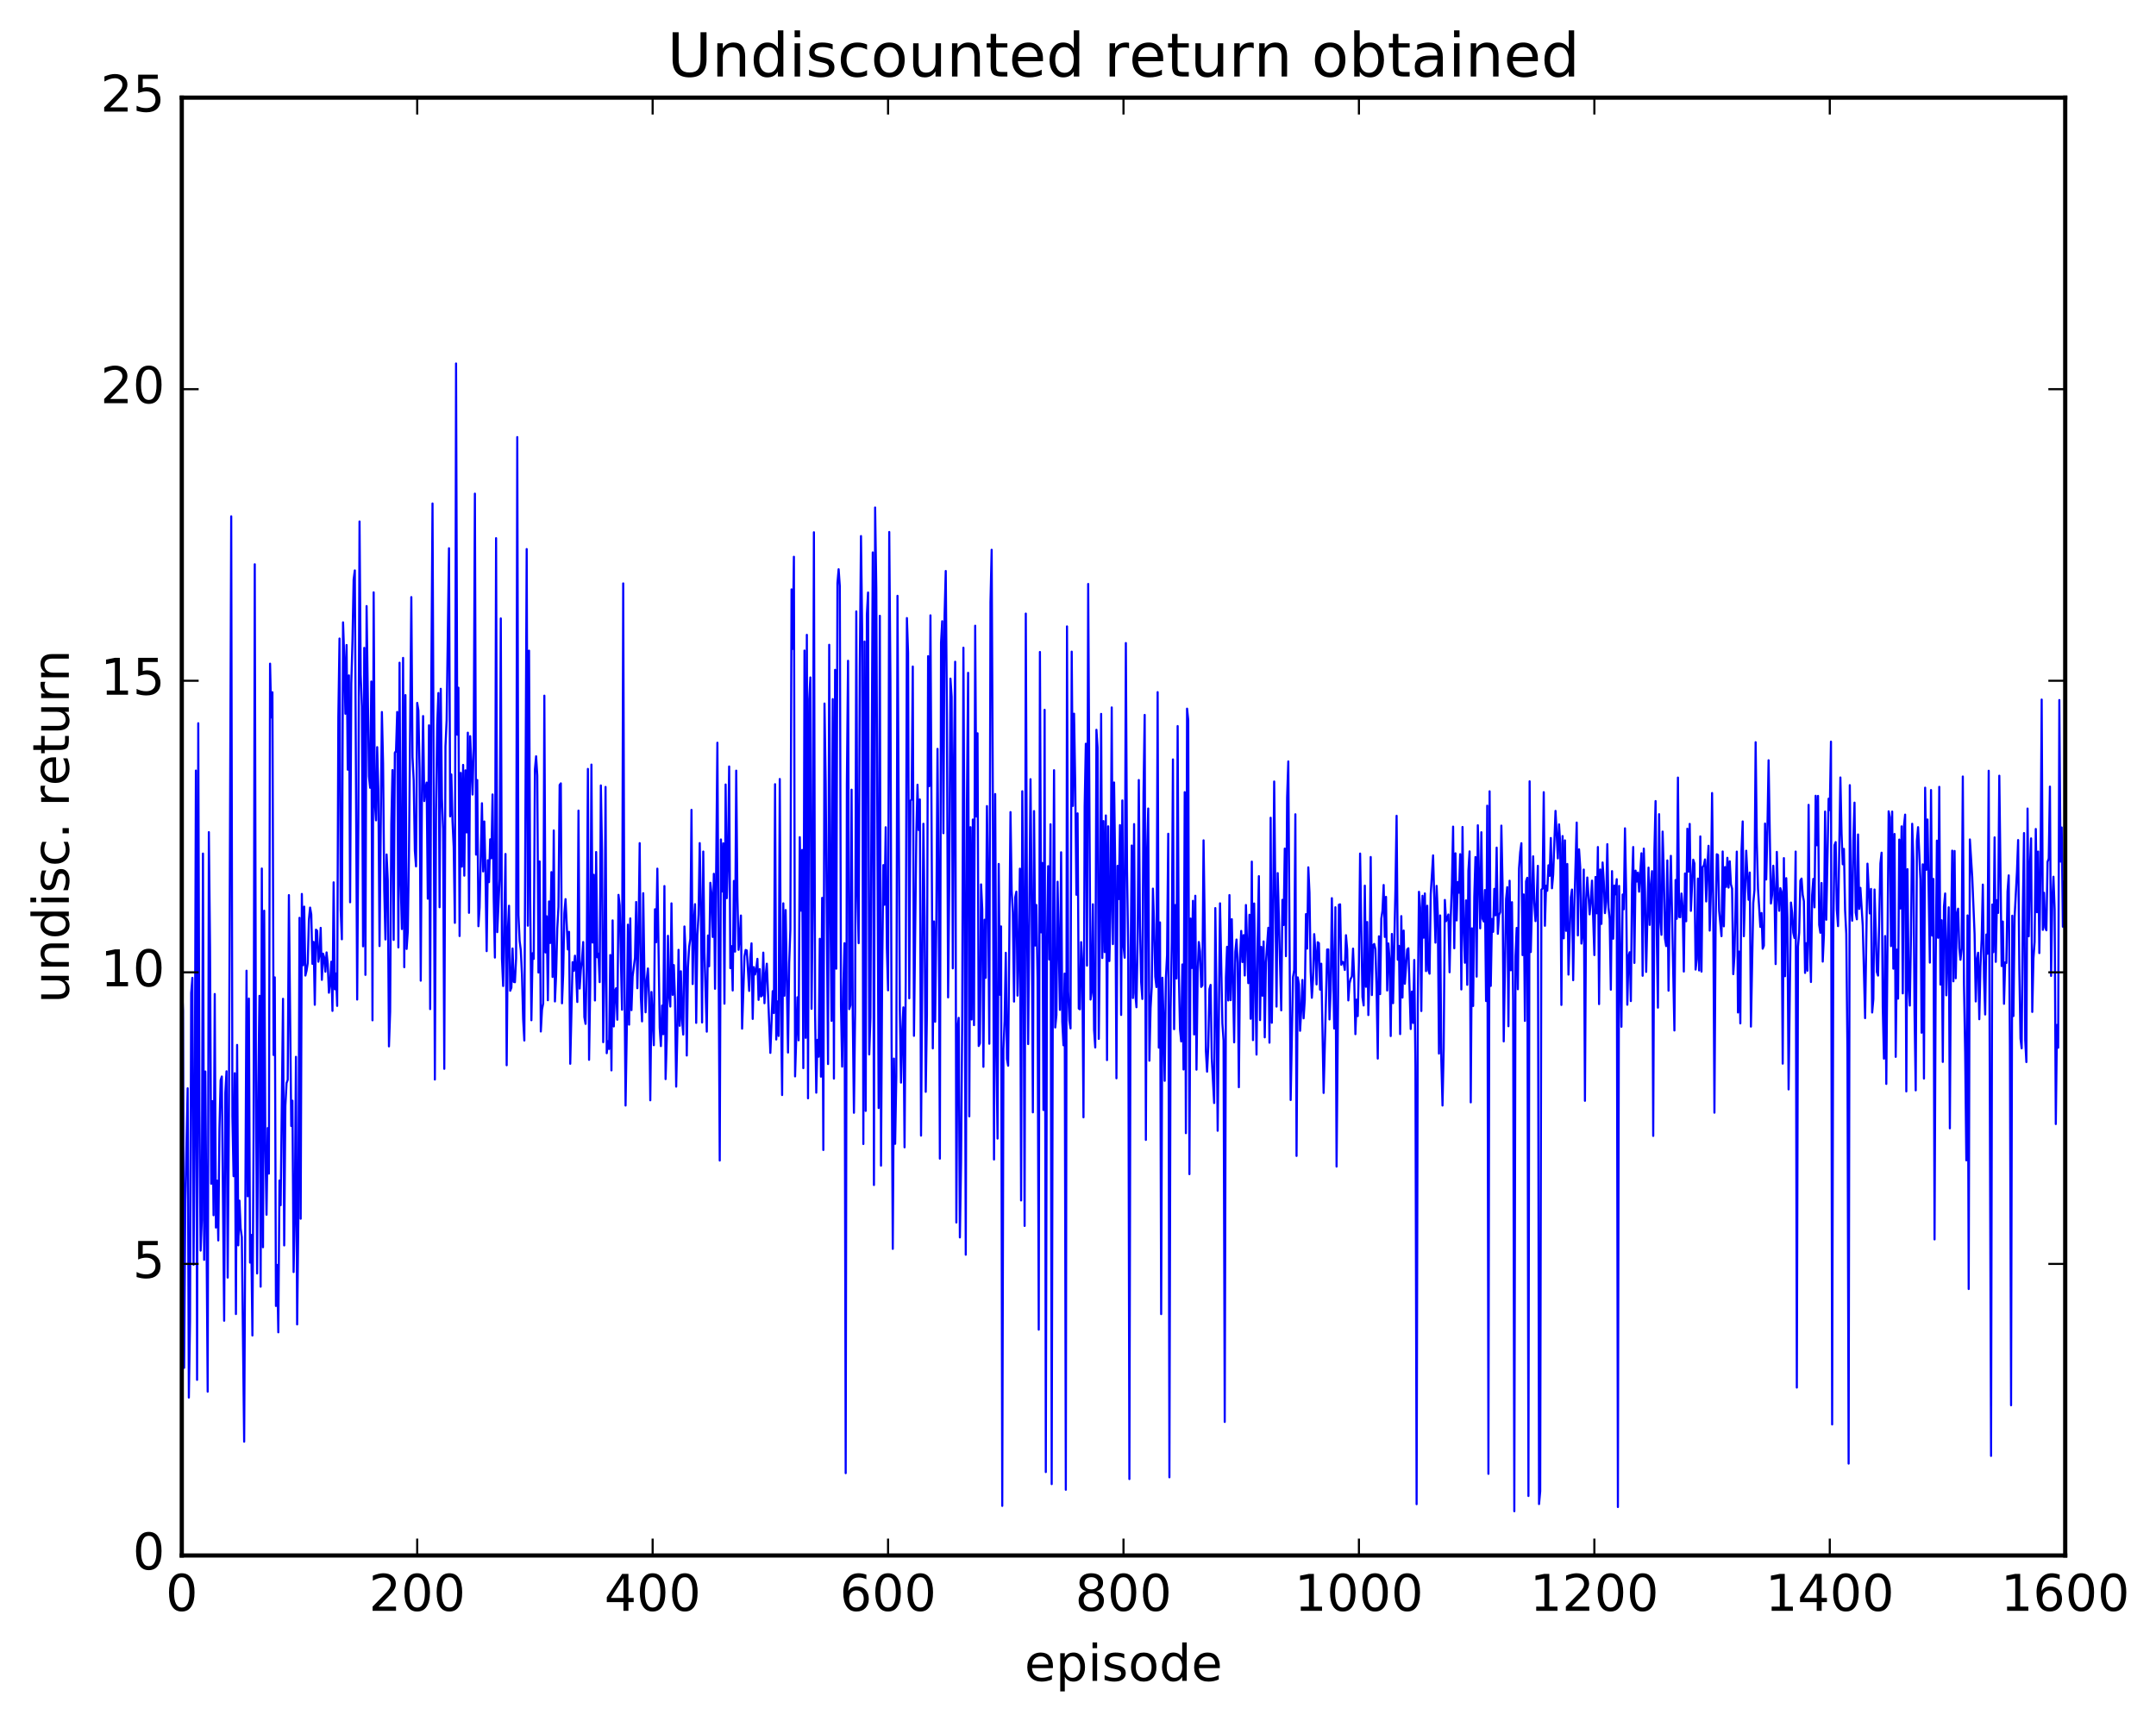 <?xml version="1.0" encoding="utf-8" standalone="no"?>
<!DOCTYPE svg PUBLIC "-//W3C//DTD SVG 1.1//EN"
  "http://www.w3.org/Graphics/SVG/1.1/DTD/svg11.dtd">
<!-- Created with matplotlib (http://matplotlib.org/) -->
<svg height="408pt" version="1.1" viewBox="0 0 511 408" width="511pt" xmlns="http://www.w3.org/2000/svg" xmlns:xlink="http://www.w3.org/1999/xlink">
 <defs>
  <style type="text/css">
*{stroke-linecap:butt;stroke-linejoin:round;stroke-miterlimit:100000;}
  </style>
 </defs>
 <g id="figure_1">
  <g id="patch_1">
   <path d="M 0 408.169 
L 511.954 408.169 
L 511.954 0 
L 0 0 
z
" style="fill:#ffffff;"/>
  </g>
  <g id="axes_1">
   <g id="patch_2">
    <path d="M 43.084 368.742 
L 489.484 368.742 
L 489.484 23.142 
L 43.084 23.142 
z
" style="fill:#ffffff;"/>
   </g>
   <g id="line2d_1">
    <path clip-path="url(#p5ea886317f)" d="M 43.084 232.072 
L 43.363 239.583 
L 43.642 324.256 
L 43.921 284.632 
L 44.479 257.992 
L 44.758 331.317 
L 45.037 313.322 
L 45.316 235.394 
L 45.595 231.806 
L 45.874 299.82 
L 46.153 265.675 
L 46.432 182.67 
L 46.711 327.109 
L 46.99 171.452 
L 47.269 262.976 
L 47.548 296.471 
L 47.827 289.276 
L 48.106 202.347 
L 48.385 298.661 
L 48.664 254.01 
L 49.222 329.912 
L 49.501 197.269 
L 49.78 224.595 
L 50.059 280.627 
L 50.338 261.03 
L 50.617 288.086 
L 50.896 235.64 
L 51.175 291.006 
L 51.454 279.884 
L 51.733 294.057 
L 52.012 267.583 
L 52.291 256.088 
L 52.57 255.197 
L 53.128 313.09 
L 53.407 259.074 
L 53.686 253.957 
L 53.965 302.864 
L 54.244 265.948 
L 54.802 122.4 
L 55.081 264.625 
L 55.36 278.826 
L 55.639 254.414 
L 55.918 311.508 
L 56.197 247.709 
L 56.476 295.223 
L 56.755 284.622 
L 57.034 291.227 
L 57.313 293.261 
L 57.871 341.766 
L 58.429 230.117 
L 58.708 283.599 
L 58.987 236.72 
L 59.266 299.311 
L 59.545 292.753 
L 59.824 316.597 
L 60.103 269.514 
L 60.382 133.766 
L 60.661 255.836 
L 60.94 301.882 
L 61.219 256.762 
L 61.498 236.066 
L 61.777 305.022 
L 62.056 205.893 
L 62.335 295.672 
L 62.614 215.887 
L 62.893 271.263 
L 63.172 287.963 
L 63.451 267.418 
L 63.73 278.22 
L 64.009 157.33 
L 64.288 170.09 
L 64.567 164.108 
L 64.846 250.095 
L 65.125 231.694 
L 65.404 309.594 
L 65.683 299.859 
L 65.962 315.837 
L 66.241 279.859 
L 66.52 285.708 
L 67.078 236.776 
L 67.357 295.241 
L 67.636 262.167 
L 67.915 256.763 
L 68.194 255.989 
L 68.473 212.192 
L 69.031 266.928 
L 69.31 260.932 
L 69.589 301.552 
L 69.868 287.742 
L 70.147 250.532 
L 70.426 313.968 
L 70.705 289.51 
L 70.984 217.584 
L 71.263 288.913 
L 71.542 211.917 
L 71.821 228.817 
L 72.1 214.925 
L 72.379 231.264 
L 72.658 230.121 
L 72.937 228.292 
L 73.216 218.032 
L 73.495 215.152 
L 73.774 216.784 
L 74.053 228.492 
L 74.332 223.286 
L 74.611 238.195 
L 74.89 220.387 
L 75.169 220.653 
L 75.448 227.992 
L 75.727 226.356 
L 76.006 219.962 
L 76.285 232.282 
L 76.564 226.07 
L 76.843 226.99 
L 77.122 230.356 
L 77.401 225.78 
L 77.68 228.49 
L 77.959 235.337 
L 78.238 233.189 
L 78.517 227.991 
L 78.796 239.643 
L 79.075 209.17 
L 79.354 234.534 
L 79.633 230.765 
L 79.912 238.457 
L 80.191 169.959 
L 80.47 151.37 
L 80.749 215.71 
L 81.028 222.668 
L 81.307 147.535 
L 81.586 155.748 
L 81.865 169.196 
L 82.144 152.906 
L 82.423 182.461 
L 82.702 160.109 
L 82.981 213.893 
L 83.26 162.053 
L 83.539 152.064 
L 83.818 137.371 
L 84.097 135.221 
L 84.655 236.954 
L 84.934 195.012 
L 85.213 123.619 
L 85.492 159.979 
L 85.771 167.467 
L 86.05 224.335 
L 86.329 153.584 
L 86.608 231.102 
L 86.887 143.675 
L 87.445 184.033 
L 87.724 186.748 
L 88.003 161.561 
L 88.282 241.878 
L 88.561 140.422 
L 88.84 190.048 
L 89.119 194.475 
L 89.398 177.12 
L 89.677 187.318 
L 89.956 224.274 
L 90.514 168.793 
L 90.793 180.959 
L 91.072 210.908 
L 91.351 222.708 
L 91.63 202.563 
L 91.909 208.699 
L 92.188 248.055 
L 92.467 239.8 
L 92.746 195.38 
L 93.025 182.561 
L 93.304 222.816 
L 93.583 178.439 
L 93.862 178.052 
L 94.141 168.781 
L 94.42 224.594 
L 94.699 157.107 
L 94.978 209.563 
L 95.257 220.241 
L 95.536 155.961 
L 95.815 229.284 
L 96.094 164.78 
L 96.373 224.957 
L 96.652 220.832 
L 96.931 202.554 
L 97.489 141.548 
L 97.768 179.484 
L 98.047 184.937 
L 98.326 201.642 
L 98.605 205.384 
L 98.884 166.629 
L 99.163 168.425 
L 99.442 182.229 
L 99.721 232.482 
L 100 188.494 
L 100.279 169.748 
L 100.558 189.904 
L 100.837 186.943 
L 101.116 185.52 
L 101.395 213.05 
L 101.674 171.951 
L 101.953 239.215 
L 102.232 160.679 
L 102.511 119.357 
L 103.069 255.912 
L 103.348 192.148 
L 103.627 171.827 
L 103.906 164.287 
L 104.185 215.068 
L 104.464 163.288 
L 104.743 189.334 
L 105.022 196.471 
L 105.301 253.373 
L 105.58 176.98 
L 105.859 170.745 
L 106.417 129.972 
L 106.696 193.527 
L 106.975 183.584 
L 107.254 194.758 
L 107.533 200.786 
L 107.812 218.775 
L 108.091 86.168 
L 108.37 174.167 
L 108.649 163.021 
L 108.928 221.896 
L 109.207 183.224 
L 109.486 205.447 
L 109.765 181.325 
L 110.044 207.585 
L 110.323 182.62 
L 110.602 197.337 
L 110.881 173.689 
L 111.16 216.395 
L 111.439 174.515 
L 111.997 188.354 
L 112.276 176.476 
L 112.555 117.021 
L 112.834 202.602 
L 113.113 184.911 
L 113.392 219.568 
L 113.671 215.093 
L 114.229 190.416 
L 114.508 206.582 
L 114.787 194.741 
L 115.066 206.944 
L 115.345 225.477 
L 115.624 203.931 
L 115.903 209.123 
L 116.182 198.963 
L 116.461 203.454 
L 116.74 188.336 
L 117.019 212.937 
L 117.298 227.002 
L 117.577 127.58 
L 117.856 220.973 
L 118.414 208.346 
L 118.693 146.605 
L 118.972 227.238 
L 119.251 233.744 
L 119.809 202.443 
L 120.088 252.527 
L 120.367 220.598 
L 120.646 214.714 
L 120.925 234.87 
L 121.204 234.13 
L 121.483 224.847 
L 121.762 232.762 
L 122.041 232.844 
L 122.32 227.192 
L 122.599 103.615 
L 122.878 216.948 
L 123.157 223.053 
L 123.436 225.267 
L 123.715 231.115 
L 123.994 241.562 
L 124.273 246.662 
L 124.831 130.16 
L 125.11 219.447 
L 125.389 154.244 
L 125.668 213.535 
L 125.947 241.862 
L 126.226 225.971 
L 126.505 227.312 
L 126.784 182.385 
L 127.063 179.287 
L 127.342 183.863 
L 127.621 230.546 
L 127.9 204.209 
L 128.179 244.526 
L 128.458 239.358 
L 128.737 237.885 
L 129.016 164.915 
L 129.295 225.784 
L 129.574 217.209 
L 129.853 237.121 
L 130.132 213.698 
L 130.411 223.541 
L 130.69 206.748 
L 130.969 231.604 
L 131.248 196.869 
L 131.527 237.406 
L 131.806 231.141 
L 132.085 220.052 
L 132.364 214.959 
L 132.643 186.089 
L 132.922 185.704 
L 133.201 237.842 
L 133.48 230.944 
L 133.759 216.515 
L 134.038 213.148 
L 134.596 225.075 
L 134.875 220.899 
L 135.154 252.18 
L 135.712 228.091 
L 135.991 230.16 
L 136.27 226.559 
L 136.549 230.399 
L 136.828 237.53 
L 137.107 192.165 
L 137.386 234.35 
L 137.665 229.919 
L 137.944 227.602 
L 138.223 223.322 
L 138.502 241.121 
L 138.781 242.722 
L 139.06 228.35 
L 139.339 182.275 
L 139.618 251.241 
L 139.897 233.113 
L 140.176 181.254 
L 140.455 223.452 
L 140.734 207.377 
L 141.013 237.173 
L 141.292 201.981 
L 141.571 226.938 
L 141.85 226.071 
L 142.129 232.821 
L 142.408 186.196 
L 142.687 201.746 
L 142.966 247.058 
L 143.245 230.962 
L 143.524 186.548 
L 143.803 249.673 
L 144.082 246.819 
L 144.361 248.672 
L 144.64 226.404 
L 144.919 253.746 
L 145.198 218.191 
L 145.477 243.328 
L 145.756 234.869 
L 146.035 234.261 
L 146.314 241.733 
L 146.593 212.135 
L 146.872 214.593 
L 147.43 239.367 
L 147.709 138.302 
L 147.988 229.57 
L 148.267 262.078 
L 148.546 244.649 
L 148.825 219.198 
L 149.104 242.904 
L 149.383 217.717 
L 149.662 239.468 
L 149.941 231.471 
L 150.499 227.048 
L 150.778 213.822 
L 151.057 234.269 
L 151.336 221.53 
L 151.615 199.874 
L 151.894 236.414 
L 152.173 242.129 
L 152.452 211.74 
L 152.731 231.006 
L 153.01 239.977 
L 153.289 232.191 
L 153.568 229.586 
L 153.847 236.622 
L 154.126 260.838 
L 154.405 235.16 
L 154.963 247.776 
L 155.242 215.545 
L 155.521 223.369 
L 155.8 205.923 
L 156.358 243.623 
L 156.637 247.986 
L 156.916 238.368 
L 157.195 245.179 
L 157.474 210.048 
L 157.753 255.811 
L 158.032 246.344 
L 158.311 221.842 
L 158.59 236.041 
L 158.869 238.617 
L 159.148 214.149 
L 159.427 235.845 
L 159.706 228.782 
L 159.985 237.073 
L 160.264 257.599 
L 160.543 244.513 
L 160.822 225.166 
L 161.101 243.177 
L 161.38 230.252 
L 161.659 241.746 
L 161.938 245.259 
L 162.217 219.632 
L 162.496 225.824 
L 162.775 250.221 
L 163.054 229.289 
L 163.333 224.491 
L 163.612 222.595 
L 163.891 191.989 
L 164.17 233.277 
L 164.449 218.612 
L 164.728 214.34 
L 165.007 242.483 
L 165.286 221.734 
L 165.565 216.813 
L 165.844 199.869 
L 166.123 215.407 
L 166.402 242.389 
L 166.681 201.869 
L 166.96 225.651 
L 167.518 244.567 
L 167.797 221.777 
L 168.076 229.059 
L 168.355 209.279 
L 168.634 211.872 
L 168.913 222.114 
L 169.192 207.143 
L 169.471 234.401 
L 170.029 176.073 
L 170.587 275.114 
L 170.866 199.002 
L 171.145 211.34 
L 171.424 199.92 
L 171.703 237.931 
L 171.982 185.974 
L 172.261 212.917 
L 172.54 204.037 
L 172.819 181.703 
L 173.098 229.511 
L 173.377 224.289 
L 173.656 234.804 
L 173.935 208.839 
L 174.214 225.591 
L 174.493 182.693 
L 174.772 212.46 
L 175.051 225.171 
L 175.33 222.216 
L 175.609 217.033 
L 175.888 243.852 
L 176.446 226.737 
L 176.725 225.201 
L 177.004 225.325 
L 177.562 234.907 
L 177.841 226.916 
L 178.12 223.629 
L 178.399 241.542 
L 178.678 229.257 
L 178.957 231.006 
L 179.236 229.753 
L 179.515 227.303 
L 179.794 237.037 
L 180.073 229.726 
L 180.352 236.225 
L 180.631 236.01 
L 180.91 225.829 
L 181.189 237.825 
L 181.468 231.201 
L 181.747 228.456 
L 182.584 249.596 
L 183.142 234.963 
L 183.421 240.15 
L 183.7 185.902 
L 183.979 246.423 
L 184.258 237.397 
L 184.537 245.584 
L 184.816 184.671 
L 185.095 237.382 
L 185.374 259.59 
L 185.653 214.14 
L 185.932 236.046 
L 186.211 215.737 
L 186.769 249.513 
L 187.048 228.244 
L 187.327 220.302 
L 187.606 139.719 
L 187.885 153.826 
L 188.164 131.989 
L 188.443 255.171 
L 189.001 236.411 
L 189.28 246.616 
L 189.559 198.463 
L 189.838 215.885 
L 190.117 201.491 
L 190.396 253.215 
L 190.675 154.22 
L 190.954 246.035 
L 191.233 150.497 
L 191.512 260.363 
L 191.791 165.748 
L 192.07 160.59 
L 192.349 239.155 
L 192.628 214.466 
L 192.907 126.183 
L 193.186 240.351 
L 193.465 259.034 
L 193.744 246.499 
L 194.023 250.502 
L 194.302 222.555 
L 194.581 255.237 
L 194.86 212.851 
L 195.139 272.616 
L 195.418 166.778 
L 195.697 185.779 
L 196.255 252.243 
L 196.534 152.856 
L 196.813 215.322 
L 197.092 242.006 
L 197.371 165.732 
L 197.65 255.697 
L 197.929 158.794 
L 198.208 229.635 
L 198.487 138.24 
L 198.766 134.945 
L 199.045 138.952 
L 199.324 238.495 
L 199.603 252.855 
L 199.882 234.059 
L 200.161 223.59 
L 200.44 349.228 
L 200.719 185.865 
L 200.998 156.645 
L 201.277 239.225 
L 201.556 238.308 
L 201.835 187.2 
L 202.114 240.742 
L 202.393 263.794 
L 202.672 239.876 
L 202.951 144.941 
L 203.23 211.445 
L 203.509 223.589 
L 203.788 157.924 
L 204.067 127.078 
L 204.346 149.721 
L 204.625 271.2 
L 204.904 152.081 
L 205.183 263.348 
L 205.462 145.731 
L 205.741 140.459 
L 206.02 249.966 
L 206.299 241.316 
L 206.857 130.951 
L 207.136 280.92 
L 207.415 120.307 
L 207.694 139.589 
L 208.252 262.671 
L 208.531 145.988 
L 208.81 276.325 
L 209.089 229.979 
L 209.368 205.082 
L 209.647 214.483 
L 209.926 196.109 
L 210.205 224.894 
L 210.484 234.761 
L 210.763 126.115 
L 211.042 161.358 
L 211.321 247.185 
L 211.6 296.056 
L 211.879 250.945 
L 212.158 271.159 
L 212.437 255.138 
L 212.716 141.246 
L 213.274 239.479 
L 213.553 256.644 
L 213.832 244.486 
L 214.111 238.809 
L 214.39 271.981 
L 214.669 232.567 
L 214.948 146.521 
L 215.227 154.792 
L 215.506 236.659 
L 215.785 189.85 
L 216.064 189.455 
L 216.343 158.005 
L 216.622 245.555 
L 217.18 197.829 
L 217.459 186.026 
L 217.738 196.773 
L 218.017 189.52 
L 218.296 269.208 
L 218.854 195.283 
L 219.133 217.281 
L 219.412 258.829 
L 219.691 240.738 
L 219.97 155.552 
L 220.249 186.36 
L 220.528 145.872 
L 221.086 248.534 
L 221.365 218.432 
L 221.644 242.218 
L 221.923 218.125 
L 222.202 177.53 
L 222.481 211.411 
L 222.76 274.668 
L 223.039 152.378 
L 223.318 147.263 
L 223.597 197.521 
L 223.876 145.934 
L 224.155 135.36 
L 224.434 169.663 
L 224.713 236.444 
L 224.992 208.692 
L 225.271 160.872 
L 225.55 165.18 
L 225.829 229.564 
L 226.108 179.911 
L 226.387 156.871 
L 226.666 289.811 
L 226.945 243.896 
L 227.224 241.288 
L 227.503 293.344 
L 227.782 275.631 
L 228.061 241.601 
L 228.34 153.544 
L 228.619 211.711 
L 228.898 297.444 
L 229.177 190.086 
L 229.456 159.499 
L 229.735 264.645 
L 230.014 196.094 
L 230.293 241.678 
L 230.572 194.281 
L 230.851 243.019 
L 231.13 148.337 
L 231.409 193.555 
L 231.688 173.836 
L 231.967 247.964 
L 232.246 247.323 
L 232.525 209.652 
L 232.804 215.49 
L 233.083 252.903 
L 233.362 218.031 
L 233.641 231.794 
L 233.92 191.088 
L 234.199 212.772 
L 234.478 247.434 
L 234.757 142.751 
L 235.036 130.332 
L 235.315 189.335 
L 235.594 274.873 
L 235.873 188.235 
L 236.152 248.55 
L 236.431 269.909 
L 236.71 204.808 
L 236.989 235.818 
L 237.268 219.611 
L 237.547 356.983 
L 237.826 248.709 
L 238.105 242.048 
L 238.384 225.874 
L 238.663 251.066 
L 238.942 252.639 
L 239.5 192.515 
L 239.779 211.244 
L 240.058 216.303 
L 240.337 237.435 
L 240.616 212.745 
L 240.895 211.367 
L 241.174 236.02 
L 241.453 224.311 
L 241.732 205.93 
L 242.011 284.579 
L 242.29 187.57 
L 242.569 218.348 
L 242.848 290.614 
L 243.127 145.457 
L 243.406 216.988 
L 243.685 247.51 
L 244.243 184.715 
L 244.522 214.098 
L 244.801 263.696 
L 245.08 192.274 
L 245.359 224.15 
L 245.638 214.542 
L 245.917 231.973 
L 246.196 315.209 
L 246.475 154.559 
L 246.754 221.026 
L 247.033 204.579 
L 247.312 263.132 
L 247.591 168.269 
L 247.87 348.968 
L 248.149 223.796 
L 248.428 205.332 
L 248.707 227.465 
L 248.986 195.401 
L 249.265 351.824 
L 249.544 228.372 
L 249.823 182.58 
L 250.102 243.577 
L 250.381 240.637 
L 250.66 209.025 
L 251.218 239.403 
L 251.497 202.042 
L 251.776 242.174 
L 252.055 247.796 
L 252.334 230.792 
L 252.613 353.162 
L 252.892 148.497 
L 253.171 235.017 
L 253.45 241.93 
L 253.729 243.8 
L 254.008 154.48 
L 254.287 191.05 
L 254.566 169.185 
L 254.845 185.98 
L 255.124 212.112 
L 255.403 192.818 
L 255.682 239.084 
L 255.961 239.268 
L 256.24 223.339 
L 256.519 229.038 
L 256.798 264.873 
L 257.077 191.176 
L 257.356 176.303 
L 257.635 228.913 
L 257.914 138.435 
L 258.472 236.955 
L 258.751 235.116 
L 259.03 214.365 
L 259.309 244.11 
L 259.588 248.314 
L 259.867 173.006 
L 260.146 177.226 
L 260.425 246.281 
L 260.704 219.773 
L 260.983 169.233 
L 261.262 227.108 
L 261.541 194.652 
L 261.82 225.702 
L 262.099 193.309 
L 262.378 251.306 
L 262.657 195.886 
L 262.936 227.822 
L 263.215 215.775 
L 263.494 167.702 
L 263.773 223.809 
L 264.052 185.492 
L 264.331 206.199 
L 264.61 255.624 
L 264.889 205.263 
L 265.168 213.135 
L 265.447 195.6 
L 265.726 240.603 
L 266.005 189.751 
L 266.284 224.183 
L 266.563 227.037 
L 266.842 152.441 
L 267.121 206.041 
L 267.4 224.784 
L 267.679 350.628 
L 267.958 229.435 
L 268.237 200.438 
L 268.516 236.595 
L 268.795 195.355 
L 269.074 235.414 
L 269.353 238.777 
L 269.632 223 
L 269.911 184.912 
L 270.19 219.505 
L 270.469 232.816 
L 270.748 236.82 
L 271.027 188.018 
L 271.306 169.475 
L 271.585 270.222 
L 271.864 202.17 
L 272.143 191.665 
L 272.422 251.447 
L 272.701 238.944 
L 272.98 233.947 
L 273.259 210.659 
L 273.538 219.178 
L 273.817 231.522 
L 274.096 233.993 
L 274.375 164.079 
L 274.654 248.353 
L 274.933 218.664 
L 275.212 311.522 
L 275.491 231.782 
L 275.77 241.293 
L 276.049 256.217 
L 276.328 231.992 
L 276.607 226.448 
L 276.886 197.65 
L 277.165 350.209 
L 277.444 239.595 
L 277.723 223.436 
L 278.002 180.028 
L 278.281 243.976 
L 278.56 214.551 
L 278.839 231.956 
L 279.118 172.123 
L 279.397 230.818 
L 279.676 243.966 
L 279.955 246.876 
L 280.234 228.637 
L 280.513 253.53 
L 280.792 187.789 
L 281.071 268.627 
L 281.35 167.994 
L 281.629 170.74 
L 281.908 278.343 
L 282.187 217.755 
L 282.466 229.47 
L 282.745 213.555 
L 283.024 245.229 
L 283.303 212.345 
L 283.582 253.575 
L 283.861 230.662 
L 284.14 223.311 
L 284.419 225.58 
L 284.698 233.968 
L 284.977 233.612 
L 285.256 199.206 
L 285.535 219.256 
L 285.814 249.158 
L 286.093 254.048 
L 286.372 248.1 
L 286.651 234.487 
L 286.93 233.479 
L 287.209 250.931 
L 287.767 261.481 
L 288.046 215.27 
L 288.325 237.101 
L 288.604 268.06 
L 289.162 214.141 
L 289.72 242.613 
L 289.999 246.678 
L 290.278 337.083 
L 290.557 231.752 
L 290.836 224.451 
L 291.115 237.172 
L 291.394 212.188 
L 291.673 237.107 
L 291.952 217.906 
L 292.51 247.103 
L 292.789 225.657 
L 293.068 222.725 
L 293.347 228.271 
L 293.626 257.736 
L 293.905 226.937 
L 294.184 220.685 
L 294.463 228.06 
L 294.742 221.68 
L 295.021 231.253 
L 295.3 214.543 
L 295.858 233.067 
L 296.137 216.855 
L 296.416 241.506 
L 296.695 204.256 
L 296.974 246.571 
L 297.253 214.182 
L 297.811 250.001 
L 298.09 222.339 
L 298.369 207.704 
L 298.648 241.833 
L 298.927 224.468 
L 299.206 236.042 
L 299.485 223.178 
L 299.764 245.912 
L 300.043 228.136 
L 300.601 219.939 
L 300.88 247.179 
L 301.159 193.855 
L 301.438 242.454 
L 301.717 220.162 
L 301.996 185.266 
L 302.554 238.624 
L 302.833 206.979 
L 303.67 239.51 
L 303.949 213.318 
L 304.228 219.289 
L 304.507 201.17 
L 304.786 226.671 
L 305.065 189.102 
L 305.344 180.504 
L 305.902 260.769 
L 306.46 231.622 
L 306.739 229.947 
L 307.018 193.033 
L 307.297 274.024 
L 307.576 231.695 
L 307.855 233.294 
L 308.134 244.363 
L 308.413 239.458 
L 308.692 232.309 
L 308.971 241.4 
L 309.25 237.017 
L 309.529 216.69 
L 309.808 224.886 
L 310.087 205.611 
L 310.366 211.636 
L 310.645 230.321 
L 310.924 236.534 
L 311.203 232.071 
L 311.482 221.445 
L 311.761 225.454 
L 312.04 233.368 
L 312.319 223.363 
L 312.598 223.6 
L 312.877 234.61 
L 313.156 228.459 
L 313.714 259.09 
L 314.272 237.083 
L 314.551 225.091 
L 314.83 225.083 
L 315.109 241.668 
L 315.388 234.643 
L 315.667 212.922 
L 316.225 243.823 
L 316.504 215.075 
L 316.783 276.546 
L 317.341 214.479 
L 317.62 214.381 
L 317.899 228.715 
L 318.178 228.005 
L 318.457 228.192 
L 318.736 229.94 
L 319.015 221.702 
L 319.294 225.076 
L 319.573 237.161 
L 319.852 233.124 
L 320.131 232.016 
L 320.41 231.506 
L 320.689 224.879 
L 320.968 232.141 
L 321.247 245.158 
L 321.526 236.967 
L 321.805 240.878 
L 322.084 228.074 
L 322.363 202.345 
L 322.921 236.351 
L 323.2 238.356 
L 323.479 209.954 
L 323.758 233.932 
L 324.037 218.572 
L 324.316 240.63 
L 324.595 230.139 
L 324.874 203.165 
L 325.153 235.89 
L 325.432 224.07 
L 325.711 223.773 
L 325.99 225.026 
L 326.269 234.286 
L 326.548 250.946 
L 326.827 221.964 
L 327.106 235.664 
L 327.385 217.773 
L 327.664 215.915 
L 327.943 209.795 
L 328.222 222.107 
L 328.501 212.611 
L 328.78 234.807 
L 329.059 223.649 
L 329.338 227.376 
L 329.617 245.606 
L 329.896 221.401 
L 330.175 237.807 
L 330.733 210.934 
L 331.012 193.39 
L 331.291 227.515 
L 331.57 224.23 
L 331.849 245.147 
L 332.128 217.175 
L 332.407 236.485 
L 332.686 220.597 
L 332.965 233.213 
L 333.523 225.082 
L 333.802 224.794 
L 334.36 243.938 
L 334.639 235.057 
L 334.918 242.499 
L 335.197 227.573 
L 335.476 252.593 
L 335.755 356.584 
L 336.034 238.121 
L 336.313 211.411 
L 336.592 215.126 
L 336.871 239.676 
L 337.15 212.352 
L 337.429 222.291 
L 337.708 211.801 
L 337.987 230.209 
L 338.266 214.713 
L 338.545 229.934 
L 338.824 230.829 
L 339.103 211.963 
L 339.661 202.777 
L 340.219 223.462 
L 340.498 210.011 
L 340.777 216.664 
L 341.056 249.76 
L 341.335 217.016 
L 341.614 251.384 
L 341.893 262.076 
L 342.172 248.6 
L 342.451 213.339 
L 342.73 218.379 
L 343.009 217.773 
L 343.288 216.788 
L 343.567 230.484 
L 343.846 217.361 
L 344.125 209.745 
L 344.404 195.959 
L 344.683 224.799 
L 344.962 202.284 
L 345.241 218.204 
L 345.52 209.099 
L 345.799 211.627 
L 346.078 202.493 
L 346.357 234.559 
L 346.636 196.043 
L 346.915 219.985 
L 347.194 228.232 
L 347.473 213.438 
L 347.752 233.461 
L 348.031 206.45 
L 348.31 201.833 
L 348.589 261.33 
L 348.868 220.068 
L 349.147 238.482 
L 349.426 212.569 
L 349.705 203.162 
L 349.984 231.519 
L 350.263 195.639 
L 350.821 220.077 
L 351.1 197.293 
L 351.379 217.762 
L 351.658 218.45 
L 351.937 210.992 
L 352.216 237.307 
L 352.495 190.995 
L 352.774 349.389 
L 353.053 187.586 
L 353.332 233.721 
L 353.611 217.854 
L 353.89 220.906 
L 354.169 210.714 
L 354.448 216.993 
L 354.727 200.937 
L 355.006 221.368 
L 355.285 216.884 
L 355.564 216.275 
L 355.843 195.72 
L 356.122 209.467 
L 356.401 246.874 
L 356.959 213.162 
L 357.238 210.306 
L 357.517 243.274 
L 357.796 208.786 
L 358.075 230.014 
L 358.354 213.871 
L 358.633 237.131 
L 358.912 358.253 
L 359.191 226.71 
L 359.47 219.977 
L 359.749 234.512 
L 360.028 205.892 
L 360.307 202.018 
L 360.586 199.889 
L 360.865 226.418 
L 361.144 212.034 
L 361.423 242.019 
L 361.702 208.914 
L 361.981 208.087 
L 362.26 354.637 
L 362.539 185.219 
L 362.818 225.687 
L 363.376 203.004 
L 363.655 214.147 
L 363.934 218.362 
L 364.213 213.438 
L 364.492 205.259 
L 364.771 356.555 
L 365.05 353.504 
L 365.329 210.888 
L 365.608 210.637 
L 365.887 187.796 
L 366.166 219.467 
L 366.445 209.973 
L 366.724 211.169 
L 367.003 205.129 
L 367.282 207.635 
L 367.561 198.657 
L 367.84 210.577 
L 368.119 207.369 
L 368.677 192.231 
L 369.235 203.5 
L 369.514 195.42 
L 369.793 199.983 
L 370.072 238.231 
L 370.351 198.199 
L 370.63 222.441 
L 370.909 199.218 
L 371.188 220.668 
L 371.467 204.817 
L 371.746 231.038 
L 372.304 212.695 
L 372.583 210.877 
L 372.862 232.368 
L 373.141 215.188 
L 373.699 194.993 
L 373.978 221.752 
L 374.257 201.337 
L 374.536 205.672 
L 374.815 223.687 
L 375.094 221.116 
L 375.373 206.139 
L 375.652 260.956 
L 375.931 213.215 
L 376.21 208.024 
L 376.768 216.761 
L 377.047 213.52 
L 377.326 208.762 
L 377.884 226.412 
L 378.163 207.887 
L 378.442 216.506 
L 378.721 200.796 
L 379 238.034 
L 379.279 206.119 
L 379.558 219.021 
L 379.837 204.459 
L 380.116 208.937 
L 380.395 216.47 
L 380.674 213.775 
L 380.953 200.116 
L 381.232 215.108 
L 381.511 217.839 
L 381.79 234.614 
L 382.069 206.511 
L 382.348 222.537 
L 382.627 209.917 
L 382.906 212.013 
L 383.185 208.421 
L 383.464 357.255 
L 383.743 210.012 
L 384.301 243.404 
L 384.58 212.056 
L 384.859 215.548 
L 385.138 196.363 
L 385.417 211.122 
L 385.696 238.183 
L 385.975 226.756 
L 386.254 225.738 
L 386.533 237.318 
L 386.812 209.674 
L 387.091 200.796 
L 387.37 228.272 
L 387.649 206.39 
L 387.928 208.987 
L 388.207 206.855 
L 388.486 211.389 
L 389.044 202.276 
L 389.323 231.318 
L 389.602 201.168 
L 389.881 211.381 
L 390.16 230.398 
L 390.718 205.676 
L 390.997 219.259 
L 391.276 209.863 
L 391.555 206.515 
L 391.834 269.278 
L 392.113 201.785 
L 392.392 189.902 
L 392.671 221.528 
L 392.95 238.874 
L 393.229 193.01 
L 393.508 217.643 
L 393.787 221.608 
L 394.066 197.137 
L 394.345 207.288 
L 394.624 222.489 
L 394.903 224.279 
L 395.182 203.97 
L 395.461 234.849 
L 395.74 214.555 
L 396.019 202.884 
L 396.856 244.286 
L 397.135 208.619 
L 397.414 217.811 
L 397.693 184.333 
L 397.972 217.36 
L 398.251 217.451 
L 398.53 211.822 
L 398.809 215.1 
L 399.088 230.313 
L 399.367 207.07 
L 399.646 218.393 
L 399.925 196.446 
L 400.204 206.628 
L 400.483 195.315 
L 400.762 215.933 
L 401.32 203.801 
L 401.599 204.698 
L 401.878 229.848 
L 402.157 227.387 
L 402.436 208.275 
L 402.715 230.054 
L 402.994 198.282 
L 403.273 230.328 
L 403.552 205.53 
L 403.831 205.181 
L 404.11 203.734 
L 404.389 213.699 
L 404.668 205.308 
L 404.947 200.502 
L 405.226 220.61 
L 405.505 211.306 
L 405.784 187.997 
L 406.063 215.495 
L 406.342 263.772 
L 406.621 219.306 
L 406.9 202.512 
L 407.179 202.674 
L 407.458 215.905 
L 408.016 221.929 
L 408.295 201.852 
L 408.574 219.596 
L 408.853 205.544 
L 409.132 210.245 
L 409.411 203.351 
L 409.69 210.418 
L 409.969 204.177 
L 410.248 209.635 
L 410.527 210.65 
L 410.806 230.931 
L 411.085 226.578 
L 411.643 201.883 
L 411.922 240.023 
L 412.201 225.581 
L 412.48 242.606 
L 412.759 201.685 
L 413.038 194.729 
L 413.317 221.941 
L 413.875 201.677 
L 414.433 213.301 
L 414.712 206.841 
L 414.991 243.365 
L 415.549 214.077 
L 415.828 211.009 
L 416.107 175.952 
L 416.386 199.754 
L 416.665 210.644 
L 417.223 219.737 
L 417.502 216.437 
L 417.781 224.9 
L 418.06 224.183 
L 418.339 195.23 
L 418.618 208.491 
L 418.897 196.799 
L 419.176 180.229 
L 419.734 214.19 
L 420.013 212.143 
L 420.292 205.227 
L 420.571 211.338 
L 420.85 228.543 
L 421.129 201.951 
L 421.408 211.809 
L 421.687 215.92 
L 421.966 210.545 
L 422.245 211.414 
L 422.524 252.147 
L 422.803 203.425 
L 423.082 231.428 
L 423.361 208.172 
L 423.64 217.691 
L 423.919 258.259 
L 424.477 213.959 
L 424.756 216.397 
L 425.035 221.09 
L 425.314 222.356 
L 425.593 201.872 
L 425.872 328.936 
L 426.151 224.415 
L 426.43 221.094 
L 426.709 208.763 
L 426.988 208.275 
L 427.267 212.145 
L 427.546 213.635 
L 427.825 230.641 
L 428.104 223.594 
L 428.383 230.118 
L 428.662 190.802 
L 428.941 223.899 
L 429.22 232.793 
L 429.499 212.193 
L 429.778 208.352 
L 430.057 215.097 
L 430.336 188.646 
L 430.615 200.378 
L 430.894 188.679 
L 431.173 219.255 
L 431.452 221.115 
L 431.731 209.321 
L 432.01 227.957 
L 432.289 221.689 
L 432.568 192.389 
L 432.847 218.035 
L 433.405 189.337 
L 433.684 192.03 
L 433.963 175.814 
L 434.242 337.684 
L 434.521 220.262 
L 434.8 200.362 
L 435.079 199.629 
L 435.358 215.686 
L 435.637 219.549 
L 436.195 184.309 
L 436.474 197.614 
L 436.753 204.884 
L 437.032 201.235 
L 437.311 215.81 
L 437.59 221.388 
L 437.869 249.012 
L 438.148 346.962 
L 438.427 186.129 
L 438.706 214.097 
L 438.985 218.266 
L 439.264 199.317 
L 439.543 190.275 
L 439.822 216.362 
L 440.101 217.934 
L 440.38 197.82 
L 440.659 215.469 
L 440.938 210.472 
L 441.496 219.442 
L 442.054 241.357 
L 442.612 204.74 
L 443.17 216.535 
L 443.449 210.724 
L 443.728 240.025 
L 444.007 236.853 
L 444.286 210.868 
L 444.844 230.417 
L 445.123 231.276 
L 445.681 204.693 
L 445.96 202.136 
L 446.239 238.749 
L 446.518 250.96 
L 446.797 221.897 
L 447.076 256.954 
L 447.634 192.332 
L 447.913 193.735 
L 448.192 224.289 
L 448.471 192.394 
L 448.75 229.629 
L 449.029 197.703 
L 449.308 250.539 
L 449.587 225.11 
L 449.866 236.743 
L 450.145 199.032 
L 450.424 215.371 
L 450.703 195.902 
L 450.982 235.491 
L 451.261 195.872 
L 451.54 193.113 
L 451.819 258.731 
L 452.098 206.04 
L 452.377 233.53 
L 452.656 238.378 
L 452.935 221.27 
L 453.214 195.281 
L 453.493 203.927 
L 453.772 240.264 
L 454.051 258.481 
L 454.33 199.325 
L 454.609 196.088 
L 455.167 208.49 
L 455.446 244.817 
L 455.725 204.903 
L 456.004 255.689 
L 456.283 186.729 
L 456.562 206.19 
L 456.841 194.266 
L 457.399 228.196 
L 457.678 187.29 
L 457.957 221.791 
L 458.236 208.365 
L 458.515 293.815 
L 458.794 227.648 
L 459.073 199.275 
L 459.352 222.314 
L 459.631 186.533 
L 459.91 233.403 
L 460.189 218.157 
L 460.468 251.741 
L 460.747 214.889 
L 461.026 211.809 
L 461.305 235.947 
L 461.863 215.082 
L 462.142 267.487 
L 462.421 221.736 
L 462.7 201.652 
L 462.979 232.63 
L 463.258 201.731 
L 463.537 231.897 
L 463.816 216.632 
L 464.095 215.409 
L 464.374 224.728 
L 464.653 227.524 
L 464.932 225.007 
L 465.211 184.077 
L 465.49 233.397 
L 465.769 249.499 
L 466.048 275.07 
L 466.327 217.012 
L 466.606 305.57 
L 466.885 198.999 
L 467.443 207.895 
L 468.001 221.388 
L 468.28 237.407 
L 468.559 227.478 
L 468.838 225.86 
L 469.117 241.618 
L 469.396 229.073 
L 469.675 222.73 
L 469.954 209.7 
L 470.233 231.569 
L 470.512 240.496 
L 470.791 221.532 
L 471.07 226.09 
L 471.349 182.714 
L 471.907 345.134 
L 472.186 214.427 
L 472.465 225.722 
L 472.744 198.514 
L 473.023 228.017 
L 473.302 213.386 
L 473.581 216.414 
L 473.86 183.889 
L 474.418 229.014 
L 474.697 218.458 
L 474.976 237.964 
L 475.255 228.144 
L 475.534 228.288 
L 475.813 211.338 
L 476.092 207.521 
L 476.371 247.963 
L 476.65 333.132 
L 476.929 217.069 
L 477.208 240.865 
L 477.487 217.409 
L 478.045 206.686 
L 478.324 199.144 
L 478.603 229.534 
L 478.882 246.199 
L 479.161 248.52 
L 479.44 215.769 
L 479.719 197.486 
L 479.998 246.472 
L 480.277 251.773 
L 480.556 191.672 
L 480.835 221.956 
L 481.114 205.702 
L 481.393 198.747 
L 481.672 239.888 
L 481.951 227.184 
L 482.23 223.339 
L 482.509 196.52 
L 482.788 216.249 
L 483.067 201.87 
L 483.346 225.937 
L 483.625 206.683 
L 483.904 165.838 
L 484.183 220.434 
L 484.462 211.638 
L 484.741 219.914 
L 485.02 220.538 
L 485.299 204.298 
L 485.578 203.524 
L 485.857 186.476 
L 486.136 231.344 
L 486.415 213.6 
L 486.694 207.837 
L 486.973 215.61 
L 487.252 266.466 
L 487.531 242.963 
L 487.81 248.373 
L 488.089 165.951 
L 488.368 204.248 
L 488.647 196.158 
L 488.926 219.689 
L 489.205 208.961 
L 489.205 208.961 
" style="fill:none;stroke:#0000ff;stroke-linecap:square;stroke-width:0.5;"/>
   </g>
   <g id="patch_3">
    <path d="M 43.084 23.142 
L 489.484 23.142 
" style="fill:none;stroke:#000000;stroke-linecap:square;stroke-linejoin:miter;"/>
   </g>
   <g id="patch_4">
    <path d="M 43.084 368.742 
L 489.484 368.742 
" style="fill:none;stroke:#000000;stroke-linecap:square;stroke-linejoin:miter;"/>
   </g>
   <g id="patch_5">
    <path d="M 489.484 368.742 
L 489.484 23.142 
" style="fill:none;stroke:#000000;stroke-linecap:square;stroke-linejoin:miter;"/>
   </g>
   <g id="patch_6">
    <path d="M 43.084 368.742 
L 43.084 23.142 
" style="fill:none;stroke:#000000;stroke-linecap:square;stroke-linejoin:miter;"/>
   </g>
   <g id="matplotlib.axis_1">
    <g id="xtick_1">
     <g id="line2d_2">
      <defs>
       <path d="M 0 0 
L 0 -4 
" id="m19968fe3f8" style="stroke:#000000;stroke-width:0.5;"/>
      </defs>
      <g>
       <use style="stroke:#000000;stroke-width:0.5;" x="43.084" xlink:href="#m19968fe3f8" y="368.742"/>
      </g>
     </g>
     <g id="line2d_3">
      <defs>
       <path d="M 0 0 
L 0 4 
" id="med58c718c5" style="stroke:#000000;stroke-width:0.5;"/>
      </defs>
      <g>
       <use style="stroke:#000000;stroke-width:0.5;" x="43.084" xlink:href="#med58c718c5" y="23.142"/>
      </g>
     </g>
     <g id="text_1">
      <!-- 0 -->
      <defs>
       <path d="M 31.781 66.406 
Q 24.172 66.406 20.328 58.906 
Q 16.5 51.422 16.5 36.375 
Q 16.5 21.391 20.328 13.891 
Q 24.172 6.391 31.781 6.391 
Q 39.453 6.391 43.281 13.891 
Q 47.125 21.391 47.125 36.375 
Q 47.125 51.422 43.281 58.906 
Q 39.453 66.406 31.781 66.406 
M 31.781 74.219 
Q 44.047 74.219 50.516 64.516 
Q 56.984 54.828 56.984 36.375 
Q 56.984 17.969 50.516 8.266 
Q 44.047 -1.422 31.781 -1.422 
Q 19.531 -1.422 13.062 8.266 
Q 6.594 17.969 6.594 36.375 
Q 6.594 54.828 13.062 64.516 
Q 19.531 74.219 31.781 74.219 
" id="BitstreamVeraSans-Roman-30"/>
      </defs>
      <g transform="translate(39.266 381.86)scale(0.12 -0.12)">
       <use xlink:href="#BitstreamVeraSans-Roman-30"/>
      </g>
     </g>
    </g>
    <g id="xtick_2">
     <g id="line2d_4">
      <g>
       <use style="stroke:#000000;stroke-width:0.5;" x="98.884" xlink:href="#m19968fe3f8" y="368.742"/>
      </g>
     </g>
     <g id="line2d_5">
      <g>
       <use style="stroke:#000000;stroke-width:0.5;" x="98.884" xlink:href="#med58c718c5" y="23.142"/>
      </g>
     </g>
     <g id="text_2">
      <!-- 200 -->
      <defs>
       <path d="M 19.188 8.297 
L 53.609 8.297 
L 53.609 0 
L 7.328 0 
L 7.328 8.297 
Q 12.938 14.109 22.625 23.891 
Q 32.328 33.688 34.812 36.531 
Q 39.547 41.844 41.422 45.531 
Q 43.312 49.219 43.312 52.781 
Q 43.312 58.594 39.234 62.25 
Q 35.156 65.922 28.609 65.922 
Q 23.969 65.922 18.812 64.312 
Q 13.672 62.703 7.812 59.422 
L 7.812 69.391 
Q 13.766 71.781 18.938 73 
Q 24.125 74.219 28.422 74.219 
Q 39.75 74.219 46.484 68.547 
Q 53.219 62.891 53.219 53.422 
Q 53.219 48.922 51.531 44.891 
Q 49.859 40.875 45.406 35.406 
Q 44.188 33.984 37.641 27.219 
Q 31.109 20.453 19.188 8.297 
" id="BitstreamVeraSans-Roman-32"/>
      </defs>
      <g transform="translate(87.431 381.86)scale(0.12 -0.12)">
       <use xlink:href="#BitstreamVeraSans-Roman-32"/>
       <use x="63.623" xlink:href="#BitstreamVeraSans-Roman-30"/>
       <use x="127.246" xlink:href="#BitstreamVeraSans-Roman-30"/>
      </g>
     </g>
    </g>
    <g id="xtick_3">
     <g id="line2d_6">
      <g>
       <use style="stroke:#000000;stroke-width:0.5;" x="154.684" xlink:href="#m19968fe3f8" y="368.742"/>
      </g>
     </g>
     <g id="line2d_7">
      <g>
       <use style="stroke:#000000;stroke-width:0.5;" x="154.684" xlink:href="#med58c718c5" y="23.142"/>
      </g>
     </g>
     <g id="text_3">
      <!-- 400 -->
      <defs>
       <path d="M 37.797 64.312 
L 12.891 25.391 
L 37.797 25.391 
z
M 35.203 72.906 
L 47.609 72.906 
L 47.609 25.391 
L 58.016 25.391 
L 58.016 17.188 
L 47.609 17.188 
L 47.609 0 
L 37.797 0 
L 37.797 17.188 
L 4.891 17.188 
L 4.891 26.703 
z
" id="BitstreamVeraSans-Roman-34"/>
      </defs>
      <g transform="translate(143.231 381.86)scale(0.12 -0.12)">
       <use xlink:href="#BitstreamVeraSans-Roman-34"/>
       <use x="63.623" xlink:href="#BitstreamVeraSans-Roman-30"/>
       <use x="127.246" xlink:href="#BitstreamVeraSans-Roman-30"/>
      </g>
     </g>
    </g>
    <g id="xtick_4">
     <g id="line2d_8">
      <g>
       <use style="stroke:#000000;stroke-width:0.5;" x="210.484" xlink:href="#m19968fe3f8" y="368.742"/>
      </g>
     </g>
     <g id="line2d_9">
      <g>
       <use style="stroke:#000000;stroke-width:0.5;" x="210.484" xlink:href="#med58c718c5" y="23.142"/>
      </g>
     </g>
     <g id="text_4">
      <!-- 600 -->
      <defs>
       <path d="M 33.016 40.375 
Q 26.375 40.375 22.484 35.828 
Q 18.609 31.297 18.609 23.391 
Q 18.609 15.531 22.484 10.953 
Q 26.375 6.391 33.016 6.391 
Q 39.656 6.391 43.531 10.953 
Q 47.406 15.531 47.406 23.391 
Q 47.406 31.297 43.531 35.828 
Q 39.656 40.375 33.016 40.375 
M 52.594 71.297 
L 52.594 62.312 
Q 48.875 64.062 45.094 64.984 
Q 41.312 65.922 37.594 65.922 
Q 27.828 65.922 22.672 59.328 
Q 17.531 52.734 16.797 39.406 
Q 19.672 43.656 24.016 45.922 
Q 28.375 48.188 33.594 48.188 
Q 44.578 48.188 50.953 41.516 
Q 57.328 34.859 57.328 23.391 
Q 57.328 12.156 50.688 5.359 
Q 44.047 -1.422 33.016 -1.422 
Q 20.359 -1.422 13.672 8.266 
Q 6.984 17.969 6.984 36.375 
Q 6.984 53.656 15.188 63.938 
Q 23.391 74.219 37.203 74.219 
Q 40.922 74.219 44.703 73.484 
Q 48.484 72.75 52.594 71.297 
" id="BitstreamVeraSans-Roman-36"/>
      </defs>
      <g transform="translate(199.031 381.86)scale(0.12 -0.12)">
       <use xlink:href="#BitstreamVeraSans-Roman-36"/>
       <use x="63.623" xlink:href="#BitstreamVeraSans-Roman-30"/>
       <use x="127.246" xlink:href="#BitstreamVeraSans-Roman-30"/>
      </g>
     </g>
    </g>
    <g id="xtick_5">
     <g id="line2d_10">
      <g>
       <use style="stroke:#000000;stroke-width:0.5;" x="266.284" xlink:href="#m19968fe3f8" y="368.742"/>
      </g>
     </g>
     <g id="line2d_11">
      <g>
       <use style="stroke:#000000;stroke-width:0.5;" x="266.284" xlink:href="#med58c718c5" y="23.142"/>
      </g>
     </g>
     <g id="text_5">
      <!-- 800 -->
      <defs>
       <path d="M 31.781 34.625 
Q 24.75 34.625 20.719 30.859 
Q 16.703 27.094 16.703 20.516 
Q 16.703 13.922 20.719 10.156 
Q 24.75 6.391 31.781 6.391 
Q 38.812 6.391 42.859 10.172 
Q 46.922 13.969 46.922 20.516 
Q 46.922 27.094 42.891 30.859 
Q 38.875 34.625 31.781 34.625 
M 21.922 38.812 
Q 15.578 40.375 12.031 44.719 
Q 8.5 49.078 8.5 55.328 
Q 8.5 64.062 14.719 69.141 
Q 20.953 74.219 31.781 74.219 
Q 42.672 74.219 48.875 69.141 
Q 55.078 64.062 55.078 55.328 
Q 55.078 49.078 51.531 44.719 
Q 48 40.375 41.703 38.812 
Q 48.828 37.156 52.797 32.312 
Q 56.781 27.484 56.781 20.516 
Q 56.781 9.906 50.312 4.234 
Q 43.844 -1.422 31.781 -1.422 
Q 19.734 -1.422 13.25 4.234 
Q 6.781 9.906 6.781 20.516 
Q 6.781 27.484 10.781 32.312 
Q 14.797 37.156 21.922 38.812 
M 18.312 54.391 
Q 18.312 48.734 21.844 45.562 
Q 25.391 42.391 31.781 42.391 
Q 38.141 42.391 41.719 45.562 
Q 45.312 48.734 45.312 54.391 
Q 45.312 60.062 41.719 63.234 
Q 38.141 66.406 31.781 66.406 
Q 25.391 66.406 21.844 63.234 
Q 18.312 60.062 18.312 54.391 
" id="BitstreamVeraSans-Roman-38"/>
      </defs>
      <g transform="translate(254.831 381.86)scale(0.12 -0.12)">
       <use xlink:href="#BitstreamVeraSans-Roman-38"/>
       <use x="63.623" xlink:href="#BitstreamVeraSans-Roman-30"/>
       <use x="127.246" xlink:href="#BitstreamVeraSans-Roman-30"/>
      </g>
     </g>
    </g>
    <g id="xtick_6">
     <g id="line2d_12">
      <g>
       <use style="stroke:#000000;stroke-width:0.5;" x="322.084" xlink:href="#m19968fe3f8" y="368.742"/>
      </g>
     </g>
     <g id="line2d_13">
      <g>
       <use style="stroke:#000000;stroke-width:0.5;" x="322.084" xlink:href="#med58c718c5" y="23.142"/>
      </g>
     </g>
     <g id="text_6">
      <!-- 1000 -->
      <defs>
       <path d="M 12.406 8.297 
L 28.516 8.297 
L 28.516 63.922 
L 10.984 60.406 
L 10.984 69.391 
L 28.422 72.906 
L 38.281 72.906 
L 38.281 8.297 
L 54.391 8.297 
L 54.391 0 
L 12.406 0 
z
" id="BitstreamVeraSans-Roman-31"/>
      </defs>
      <g transform="translate(306.814 381.86)scale(0.12 -0.12)">
       <use xlink:href="#BitstreamVeraSans-Roman-31"/>
       <use x="63.623" xlink:href="#BitstreamVeraSans-Roman-30"/>
       <use x="127.246" xlink:href="#BitstreamVeraSans-Roman-30"/>
       <use x="190.869" xlink:href="#BitstreamVeraSans-Roman-30"/>
      </g>
     </g>
    </g>
    <g id="xtick_7">
     <g id="line2d_14">
      <g>
       <use style="stroke:#000000;stroke-width:0.5;" x="377.884" xlink:href="#m19968fe3f8" y="368.742"/>
      </g>
     </g>
     <g id="line2d_15">
      <g>
       <use style="stroke:#000000;stroke-width:0.5;" x="377.884" xlink:href="#med58c718c5" y="23.142"/>
      </g>
     </g>
     <g id="text_7">
      <!-- 1200 -->
      <g transform="translate(362.614 381.86)scale(0.12 -0.12)">
       <use xlink:href="#BitstreamVeraSans-Roman-31"/>
       <use x="63.623" xlink:href="#BitstreamVeraSans-Roman-32"/>
       <use x="127.246" xlink:href="#BitstreamVeraSans-Roman-30"/>
       <use x="190.869" xlink:href="#BitstreamVeraSans-Roman-30"/>
      </g>
     </g>
    </g>
    <g id="xtick_8">
     <g id="line2d_16">
      <g>
       <use style="stroke:#000000;stroke-width:0.5;" x="433.684" xlink:href="#m19968fe3f8" y="368.742"/>
      </g>
     </g>
     <g id="line2d_17">
      <g>
       <use style="stroke:#000000;stroke-width:0.5;" x="433.684" xlink:href="#med58c718c5" y="23.142"/>
      </g>
     </g>
     <g id="text_8">
      <!-- 1400 -->
      <g transform="translate(418.414 381.86)scale(0.12 -0.12)">
       <use xlink:href="#BitstreamVeraSans-Roman-31"/>
       <use x="63.623" xlink:href="#BitstreamVeraSans-Roman-34"/>
       <use x="127.246" xlink:href="#BitstreamVeraSans-Roman-30"/>
       <use x="190.869" xlink:href="#BitstreamVeraSans-Roman-30"/>
      </g>
     </g>
    </g>
    <g id="xtick_9">
     <g id="line2d_18">
      <g>
       <use style="stroke:#000000;stroke-width:0.5;" x="489.484" xlink:href="#m19968fe3f8" y="368.742"/>
      </g>
     </g>
     <g id="line2d_19">
      <g>
       <use style="stroke:#000000;stroke-width:0.5;" x="489.484" xlink:href="#med58c718c5" y="23.142"/>
      </g>
     </g>
     <g id="text_9">
      <!-- 1600 -->
      <g transform="translate(474.214 381.86)scale(0.12 -0.12)">
       <use xlink:href="#BitstreamVeraSans-Roman-31"/>
       <use x="63.623" xlink:href="#BitstreamVeraSans-Roman-36"/>
       <use x="127.246" xlink:href="#BitstreamVeraSans-Roman-30"/>
       <use x="190.869" xlink:href="#BitstreamVeraSans-Roman-30"/>
      </g>
     </g>
    </g>
    <g id="text_10">
     <!-- episode -->
     <defs>
      <path d="M 9.422 54.688 
L 18.406 54.688 
L 18.406 0 
L 9.422 0 
z
M 9.422 75.984 
L 18.406 75.984 
L 18.406 64.594 
L 9.422 64.594 
z
" id="BitstreamVeraSans-Roman-69"/>
      <path d="M 44.281 53.078 
L 44.281 44.578 
Q 40.484 46.531 36.375 47.5 
Q 32.281 48.484 27.875 48.484 
Q 21.188 48.484 17.844 46.438 
Q 14.5 44.391 14.5 40.281 
Q 14.5 37.156 16.891 35.375 
Q 19.281 33.594 26.516 31.984 
L 29.594 31.297 
Q 39.156 29.25 43.188 25.516 
Q 47.219 21.781 47.219 15.094 
Q 47.219 7.469 41.188 3.016 
Q 35.156 -1.422 24.609 -1.422 
Q 20.219 -1.422 15.453 -0.562 
Q 10.688 0.297 5.422 2 
L 5.422 11.281 
Q 10.406 8.688 15.234 7.391 
Q 20.062 6.109 24.812 6.109 
Q 31.156 6.109 34.562 8.281 
Q 37.984 10.453 37.984 14.406 
Q 37.984 18.062 35.516 20.016 
Q 33.062 21.969 24.703 23.781 
L 21.578 24.516 
Q 13.234 26.266 9.516 29.906 
Q 5.812 33.547 5.812 39.891 
Q 5.812 47.609 11.281 51.797 
Q 16.75 56 26.812 56 
Q 31.781 56 36.172 55.266 
Q 40.578 54.547 44.281 53.078 
" id="BitstreamVeraSans-Roman-73"/>
      <path d="M 18.109 8.203 
L 18.109 -20.797 
L 9.078 -20.797 
L 9.078 54.688 
L 18.109 54.688 
L 18.109 46.391 
Q 20.953 51.266 25.266 53.625 
Q 29.594 56 35.594 56 
Q 45.562 56 51.781 48.094 
Q 58.016 40.188 58.016 27.297 
Q 58.016 14.406 51.781 6.484 
Q 45.562 -1.422 35.594 -1.422 
Q 29.594 -1.422 25.266 0.953 
Q 20.953 3.328 18.109 8.203 
M 48.688 27.297 
Q 48.688 37.203 44.609 42.844 
Q 40.531 48.484 33.406 48.484 
Q 26.266 48.484 22.188 42.844 
Q 18.109 37.203 18.109 27.297 
Q 18.109 17.391 22.188 11.75 
Q 26.266 6.109 33.406 6.109 
Q 40.531 6.109 44.609 11.75 
Q 48.688 17.391 48.688 27.297 
" id="BitstreamVeraSans-Roman-70"/>
      <path d="M 56.203 29.594 
L 56.203 25.203 
L 14.891 25.203 
Q 15.484 15.922 20.484 11.062 
Q 25.484 6.203 34.422 6.203 
Q 39.594 6.203 44.453 7.469 
Q 49.312 8.734 54.109 11.281 
L 54.109 2.781 
Q 49.266 0.734 44.188 -0.344 
Q 39.109 -1.422 33.891 -1.422 
Q 20.797 -1.422 13.156 6.188 
Q 5.516 13.812 5.516 26.812 
Q 5.516 40.234 12.766 48.109 
Q 20.016 56 32.328 56 
Q 43.359 56 49.781 48.891 
Q 56.203 41.797 56.203 29.594 
M 47.219 32.234 
Q 47.125 39.594 43.094 43.984 
Q 39.062 48.391 32.422 48.391 
Q 24.906 48.391 20.391 44.141 
Q 15.875 39.891 15.188 32.172 
z
" id="BitstreamVeraSans-Roman-65"/>
      <path d="M 30.609 48.391 
Q 23.391 48.391 19.188 42.75 
Q 14.984 37.109 14.984 27.297 
Q 14.984 17.484 19.156 11.844 
Q 23.344 6.203 30.609 6.203 
Q 37.797 6.203 41.984 11.859 
Q 46.188 17.531 46.188 27.297 
Q 46.188 37.016 41.984 42.703 
Q 37.797 48.391 30.609 48.391 
M 30.609 56 
Q 42.328 56 49.016 48.375 
Q 55.719 40.766 55.719 27.297 
Q 55.719 13.875 49.016 6.219 
Q 42.328 -1.422 30.609 -1.422 
Q 18.844 -1.422 12.172 6.219 
Q 5.516 13.875 5.516 27.297 
Q 5.516 40.766 12.172 48.375 
Q 18.844 56 30.609 56 
" id="BitstreamVeraSans-Roman-6f"/>
      <path d="M 45.406 46.391 
L 45.406 75.984 
L 54.391 75.984 
L 54.391 0 
L 45.406 0 
L 45.406 8.203 
Q 42.578 3.328 38.25 0.953 
Q 33.938 -1.422 27.875 -1.422 
Q 17.969 -1.422 11.734 6.484 
Q 5.516 14.406 5.516 27.297 
Q 5.516 40.188 11.734 48.094 
Q 17.969 56 27.875 56 
Q 33.938 56 38.25 53.625 
Q 42.578 51.266 45.406 46.391 
M 14.797 27.297 
Q 14.797 17.391 18.875 11.75 
Q 22.953 6.109 30.078 6.109 
Q 37.203 6.109 41.297 11.75 
Q 45.406 17.391 45.406 27.297 
Q 45.406 37.203 41.297 42.844 
Q 37.203 48.484 30.078 48.484 
Q 22.953 48.484 18.875 42.844 
Q 14.797 37.203 14.797 27.297 
" id="BitstreamVeraSans-Roman-64"/>
     </defs>
     <g transform="translate(242.818 398.474)scale(0.12 -0.12)">
      <use xlink:href="#BitstreamVeraSans-Roman-65"/>
      <use x="61.523" xlink:href="#BitstreamVeraSans-Roman-70"/>
      <use x="125.0" xlink:href="#BitstreamVeraSans-Roman-69"/>
      <use x="152.783" xlink:href="#BitstreamVeraSans-Roman-73"/>
      <use x="204.883" xlink:href="#BitstreamVeraSans-Roman-6f"/>
      <use x="266.064" xlink:href="#BitstreamVeraSans-Roman-64"/>
      <use x="329.541" xlink:href="#BitstreamVeraSans-Roman-65"/>
     </g>
    </g>
   </g>
   <g id="matplotlib.axis_2">
    <g id="ytick_1">
     <g id="line2d_20">
      <defs>
       <path d="M 0 0 
L 4 0 
" id="m998762806b" style="stroke:#000000;stroke-width:0.5;"/>
      </defs>
      <g>
       <use style="stroke:#000000;stroke-width:0.5;" x="43.084" xlink:href="#m998762806b" y="368.742"/>
      </g>
     </g>
     <g id="line2d_21">
      <defs>
       <path d="M 0 0 
L -4 0 
" id="m3a5216ec08" style="stroke:#000000;stroke-width:0.5;"/>
      </defs>
      <g>
       <use style="stroke:#000000;stroke-width:0.5;" x="489.484" xlink:href="#m3a5216ec08" y="368.742"/>
      </g>
     </g>
     <g id="text_11">
      <!-- 0 -->
      <g transform="translate(31.449 372.053)scale(0.12 -0.12)">
       <use xlink:href="#BitstreamVeraSans-Roman-30"/>
      </g>
     </g>
    </g>
    <g id="ytick_2">
     <g id="line2d_22">
      <g>
       <use style="stroke:#000000;stroke-width:0.5;" x="43.084" xlink:href="#m998762806b" y="299.622"/>
      </g>
     </g>
     <g id="line2d_23">
      <g>
       <use style="stroke:#000000;stroke-width:0.5;" x="489.484" xlink:href="#m3a5216ec08" y="299.622"/>
      </g>
     </g>
     <g id="text_12">
      <!-- 5 -->
      <defs>
       <path d="M 10.797 72.906 
L 49.516 72.906 
L 49.516 64.594 
L 19.828 64.594 
L 19.828 46.734 
Q 21.969 47.469 24.109 47.828 
Q 26.266 48.188 28.422 48.188 
Q 40.625 48.188 47.75 41.5 
Q 54.891 34.812 54.891 23.391 
Q 54.891 11.625 47.562 5.094 
Q 40.234 -1.422 26.906 -1.422 
Q 22.312 -1.422 17.547 -0.641 
Q 12.797 0.141 7.719 1.703 
L 7.719 11.625 
Q 12.109 9.234 16.797 8.062 
Q 21.484 6.891 26.703 6.891 
Q 35.156 6.891 40.078 11.328 
Q 45.016 15.766 45.016 23.391 
Q 45.016 31 40.078 35.438 
Q 35.156 39.891 26.703 39.891 
Q 22.75 39.891 18.812 39.016 
Q 14.891 38.141 10.797 36.281 
z
" id="BitstreamVeraSans-Roman-35"/>
      </defs>
      <g transform="translate(31.449 302.933)scale(0.12 -0.12)">
       <use xlink:href="#BitstreamVeraSans-Roman-35"/>
      </g>
     </g>
    </g>
    <g id="ytick_3">
     <g id="line2d_24">
      <g>
       <use style="stroke:#000000;stroke-width:0.5;" x="43.084" xlink:href="#m998762806b" y="230.502"/>
      </g>
     </g>
     <g id="line2d_25">
      <g>
       <use style="stroke:#000000;stroke-width:0.5;" x="489.484" xlink:href="#m3a5216ec08" y="230.502"/>
      </g>
     </g>
     <g id="text_13">
      <!-- 10 -->
      <g transform="translate(23.814 233.813)scale(0.12 -0.12)">
       <use xlink:href="#BitstreamVeraSans-Roman-31"/>
       <use x="63.623" xlink:href="#BitstreamVeraSans-Roman-30"/>
      </g>
     </g>
    </g>
    <g id="ytick_4">
     <g id="line2d_26">
      <g>
       <use style="stroke:#000000;stroke-width:0.5;" x="43.084" xlink:href="#m998762806b" y="161.382"/>
      </g>
     </g>
     <g id="line2d_27">
      <g>
       <use style="stroke:#000000;stroke-width:0.5;" x="489.484" xlink:href="#m3a5216ec08" y="161.382"/>
      </g>
     </g>
     <g id="text_14">
      <!-- 15 -->
      <g transform="translate(23.814 164.693)scale(0.12 -0.12)">
       <use xlink:href="#BitstreamVeraSans-Roman-31"/>
       <use x="63.623" xlink:href="#BitstreamVeraSans-Roman-35"/>
      </g>
     </g>
    </g>
    <g id="ytick_5">
     <g id="line2d_28">
      <g>
       <use style="stroke:#000000;stroke-width:0.5;" x="43.084" xlink:href="#m998762806b" y="92.262"/>
      </g>
     </g>
     <g id="line2d_29">
      <g>
       <use style="stroke:#000000;stroke-width:0.5;" x="489.484" xlink:href="#m3a5216ec08" y="92.262"/>
      </g>
     </g>
     <g id="text_15">
      <!-- 20 -->
      <g transform="translate(23.814 95.573)scale(0.12 -0.12)">
       <use xlink:href="#BitstreamVeraSans-Roman-32"/>
       <use x="63.623" xlink:href="#BitstreamVeraSans-Roman-30"/>
      </g>
     </g>
    </g>
    <g id="ytick_6">
     <g id="line2d_30">
      <g>
       <use style="stroke:#000000;stroke-width:0.5;" x="43.084" xlink:href="#m998762806b" y="23.142"/>
      </g>
     </g>
     <g id="line2d_31">
      <g>
       <use style="stroke:#000000;stroke-width:0.5;" x="489.484" xlink:href="#m3a5216ec08" y="23.142"/>
      </g>
     </g>
     <g id="text_16">
      <!-- 25 -->
      <g transform="translate(23.814 26.453)scale(0.12 -0.12)">
       <use xlink:href="#BitstreamVeraSans-Roman-32"/>
       <use x="63.623" xlink:href="#BitstreamVeraSans-Roman-35"/>
      </g>
     </g>
    </g>
    <g id="text_17">
     <!-- undisc. return -->
     <defs>
      <path id="BitstreamVeraSans-Roman-20"/>
      <path d="M 54.891 33.016 
L 54.891 0 
L 45.906 0 
L 45.906 32.719 
Q 45.906 40.484 42.875 44.328 
Q 39.844 48.188 33.797 48.188 
Q 26.516 48.188 22.312 43.547 
Q 18.109 38.922 18.109 30.906 
L 18.109 0 
L 9.078 0 
L 9.078 54.688 
L 18.109 54.688 
L 18.109 46.188 
Q 21.344 51.125 25.703 53.562 
Q 30.078 56 35.797 56 
Q 45.219 56 50.047 50.172 
Q 54.891 44.344 54.891 33.016 
" id="BitstreamVeraSans-Roman-6e"/>
      <path d="M 48.781 52.594 
L 48.781 44.188 
Q 44.969 46.297 41.141 47.344 
Q 37.312 48.391 33.406 48.391 
Q 24.656 48.391 19.812 42.844 
Q 14.984 37.312 14.984 27.297 
Q 14.984 17.281 19.812 11.734 
Q 24.656 6.203 33.406 6.203 
Q 37.312 6.203 41.141 7.25 
Q 44.969 8.297 48.781 10.406 
L 48.781 2.094 
Q 45.016 0.344 40.984 -0.531 
Q 36.969 -1.422 32.422 -1.422 
Q 20.062 -1.422 12.781 6.344 
Q 5.516 14.109 5.516 27.297 
Q 5.516 40.672 12.859 48.328 
Q 20.219 56 33.016 56 
Q 37.156 56 41.109 55.141 
Q 45.062 54.297 48.781 52.594 
" id="BitstreamVeraSans-Roman-63"/>
      <path d="M 18.312 70.219 
L 18.312 54.688 
L 36.812 54.688 
L 36.812 47.703 
L 18.312 47.703 
L 18.312 18.016 
Q 18.312 11.328 20.141 9.422 
Q 21.969 7.516 27.594 7.516 
L 36.812 7.516 
L 36.812 0 
L 27.594 0 
Q 17.188 0 13.234 3.875 
Q 9.281 7.766 9.281 18.016 
L 9.281 47.703 
L 2.688 47.703 
L 2.688 54.688 
L 9.281 54.688 
L 9.281 70.219 
z
" id="BitstreamVeraSans-Roman-74"/>
      <path d="M 10.688 12.406 
L 21 12.406 
L 21 0 
L 10.688 0 
z
" id="BitstreamVeraSans-Roman-2e"/>
      <path d="M 8.5 21.578 
L 8.5 54.688 
L 17.484 54.688 
L 17.484 21.922 
Q 17.484 14.156 20.5 10.266 
Q 23.531 6.391 29.594 6.391 
Q 36.859 6.391 41.078 11.031 
Q 45.312 15.672 45.312 23.688 
L 45.312 54.688 
L 54.297 54.688 
L 54.297 0 
L 45.312 0 
L 45.312 8.406 
Q 42.047 3.422 37.719 1 
Q 33.406 -1.422 27.688 -1.422 
Q 18.266 -1.422 13.375 4.438 
Q 8.5 10.297 8.5 21.578 
" id="BitstreamVeraSans-Roman-75"/>
      <path d="M 41.109 46.297 
Q 39.594 47.172 37.812 47.578 
Q 36.031 48 33.891 48 
Q 26.266 48 22.188 43.047 
Q 18.109 38.094 18.109 28.812 
L 18.109 0 
L 9.078 0 
L 9.078 54.688 
L 18.109 54.688 
L 18.109 46.188 
Q 20.953 51.172 25.484 53.578 
Q 30.031 56 36.531 56 
Q 37.453 56 38.578 55.875 
Q 39.703 55.766 41.062 55.516 
z
" id="BitstreamVeraSans-Roman-72"/>
     </defs>
     <g transform="translate(16.318 237.84)rotate(-90.0)scale(0.12 -0.12)">
      <use xlink:href="#BitstreamVeraSans-Roman-75"/>
      <use x="63.379" xlink:href="#BitstreamVeraSans-Roman-6e"/>
      <use x="126.758" xlink:href="#BitstreamVeraSans-Roman-64"/>
      <use x="190.234" xlink:href="#BitstreamVeraSans-Roman-69"/>
      <use x="218.018" xlink:href="#BitstreamVeraSans-Roman-73"/>
      <use x="270.117" xlink:href="#BitstreamVeraSans-Roman-63"/>
      <use x="325.098" xlink:href="#BitstreamVeraSans-Roman-2e"/>
      <use x="356.885" xlink:href="#BitstreamVeraSans-Roman-20"/>
      <use x="388.672" xlink:href="#BitstreamVeraSans-Roman-72"/>
      <use x="429.754" xlink:href="#BitstreamVeraSans-Roman-65"/>
      <use x="491.277" xlink:href="#BitstreamVeraSans-Roman-74"/>
      <use x="530.486" xlink:href="#BitstreamVeraSans-Roman-75"/>
      <use x="593.865" xlink:href="#BitstreamVeraSans-Roman-72"/>
      <use x="634.963" xlink:href="#BitstreamVeraSans-Roman-6e"/>
     </g>
    </g>
   </g>
   <g id="text_18">
    <!-- Undiscounted return obtained -->
    <defs>
     <path d="M 48.688 27.297 
Q 48.688 37.203 44.609 42.844 
Q 40.531 48.484 33.406 48.484 
Q 26.266 48.484 22.188 42.844 
Q 18.109 37.203 18.109 27.297 
Q 18.109 17.391 22.188 11.75 
Q 26.266 6.109 33.406 6.109 
Q 40.531 6.109 44.609 11.75 
Q 48.688 17.391 48.688 27.297 
M 18.109 46.391 
Q 20.953 51.266 25.266 53.625 
Q 29.594 56 35.594 56 
Q 45.562 56 51.781 48.094 
Q 58.016 40.188 58.016 27.297 
Q 58.016 14.406 51.781 6.484 
Q 45.562 -1.422 35.594 -1.422 
Q 29.594 -1.422 25.266 0.953 
Q 20.953 3.328 18.109 8.203 
L 18.109 0 
L 9.078 0 
L 9.078 75.984 
L 18.109 75.984 
z
" id="BitstreamVeraSans-Roman-62"/>
     <path d="M 34.281 27.484 
Q 23.391 27.484 19.188 25 
Q 14.984 22.516 14.984 16.5 
Q 14.984 11.719 18.141 8.906 
Q 21.297 6.109 26.703 6.109 
Q 34.188 6.109 38.703 11.406 
Q 43.219 16.703 43.219 25.484 
L 43.219 27.484 
z
M 52.203 31.203 
L 52.203 0 
L 43.219 0 
L 43.219 8.297 
Q 40.141 3.328 35.547 0.953 
Q 30.953 -1.422 24.312 -1.422 
Q 15.922 -1.422 10.953 3.297 
Q 6 8.016 6 15.922 
Q 6 25.141 12.172 29.828 
Q 18.359 34.516 30.609 34.516 
L 43.219 34.516 
L 43.219 35.406 
Q 43.219 41.609 39.141 45 
Q 35.062 48.391 27.688 48.391 
Q 23 48.391 18.547 47.266 
Q 14.109 46.141 10.016 43.891 
L 10.016 52.203 
Q 14.938 54.109 19.578 55.047 
Q 24.219 56 28.609 56 
Q 40.484 56 46.344 49.844 
Q 52.203 43.703 52.203 31.203 
" id="BitstreamVeraSans-Roman-61"/>
     <path d="M 8.688 72.906 
L 18.609 72.906 
L 18.609 28.609 
Q 18.609 16.891 22.844 11.734 
Q 27.094 6.594 36.625 6.594 
Q 46.094 6.594 50.344 11.734 
Q 54.594 16.891 54.594 28.609 
L 54.594 72.906 
L 64.5 72.906 
L 64.5 27.391 
Q 64.5 13.141 57.438 5.859 
Q 50.391 -1.422 36.625 -1.422 
Q 22.797 -1.422 15.734 5.859 
Q 8.688 13.141 8.688 27.391 
z
" id="BitstreamVeraSans-Roman-55"/>
    </defs>
    <g transform="translate(158.168 18.142)scale(0.144 -0.144)">
     <use xlink:href="#BitstreamVeraSans-Roman-55"/>
     <use x="73.193" xlink:href="#BitstreamVeraSans-Roman-6e"/>
     <use x="136.572" xlink:href="#BitstreamVeraSans-Roman-64"/>
     <use x="200.049" xlink:href="#BitstreamVeraSans-Roman-69"/>
     <use x="227.832" xlink:href="#BitstreamVeraSans-Roman-73"/>
     <use x="279.932" xlink:href="#BitstreamVeraSans-Roman-63"/>
     <use x="334.912" xlink:href="#BitstreamVeraSans-Roman-6f"/>
     <use x="396.094" xlink:href="#BitstreamVeraSans-Roman-75"/>
     <use x="459.473" xlink:href="#BitstreamVeraSans-Roman-6e"/>
     <use x="522.852" xlink:href="#BitstreamVeraSans-Roman-74"/>
     <use x="562.061" xlink:href="#BitstreamVeraSans-Roman-65"/>
     <use x="623.584" xlink:href="#BitstreamVeraSans-Roman-64"/>
     <use x="687.061" xlink:href="#BitstreamVeraSans-Roman-20"/>
     <use x="718.848" xlink:href="#BitstreamVeraSans-Roman-72"/>
     <use x="759.93" xlink:href="#BitstreamVeraSans-Roman-65"/>
     <use x="821.453" xlink:href="#BitstreamVeraSans-Roman-74"/>
     <use x="860.662" xlink:href="#BitstreamVeraSans-Roman-75"/>
     <use x="924.041" xlink:href="#BitstreamVeraSans-Roman-72"/>
     <use x="965.139" xlink:href="#BitstreamVeraSans-Roman-6e"/>
     <use x="1028.518" xlink:href="#BitstreamVeraSans-Roman-20"/>
     <use x="1060.305" xlink:href="#BitstreamVeraSans-Roman-6f"/>
     <use x="1121.486" xlink:href="#BitstreamVeraSans-Roman-62"/>
     <use x="1184.963" xlink:href="#BitstreamVeraSans-Roman-74"/>
     <use x="1224.172" xlink:href="#BitstreamVeraSans-Roman-61"/>
     <use x="1285.451" xlink:href="#BitstreamVeraSans-Roman-69"/>
     <use x="1313.234" xlink:href="#BitstreamVeraSans-Roman-6e"/>
     <use x="1376.613" xlink:href="#BitstreamVeraSans-Roman-65"/>
     <use x="1438.137" xlink:href="#BitstreamVeraSans-Roman-64"/>
    </g>
   </g>
  </g>
 </g>
 <defs>
  <clipPath id="p5ea886317f">
   <rect height="345.6" width="446.4" x="43.084" y="23.142"/>
  </clipPath>
 </defs>
</svg>
